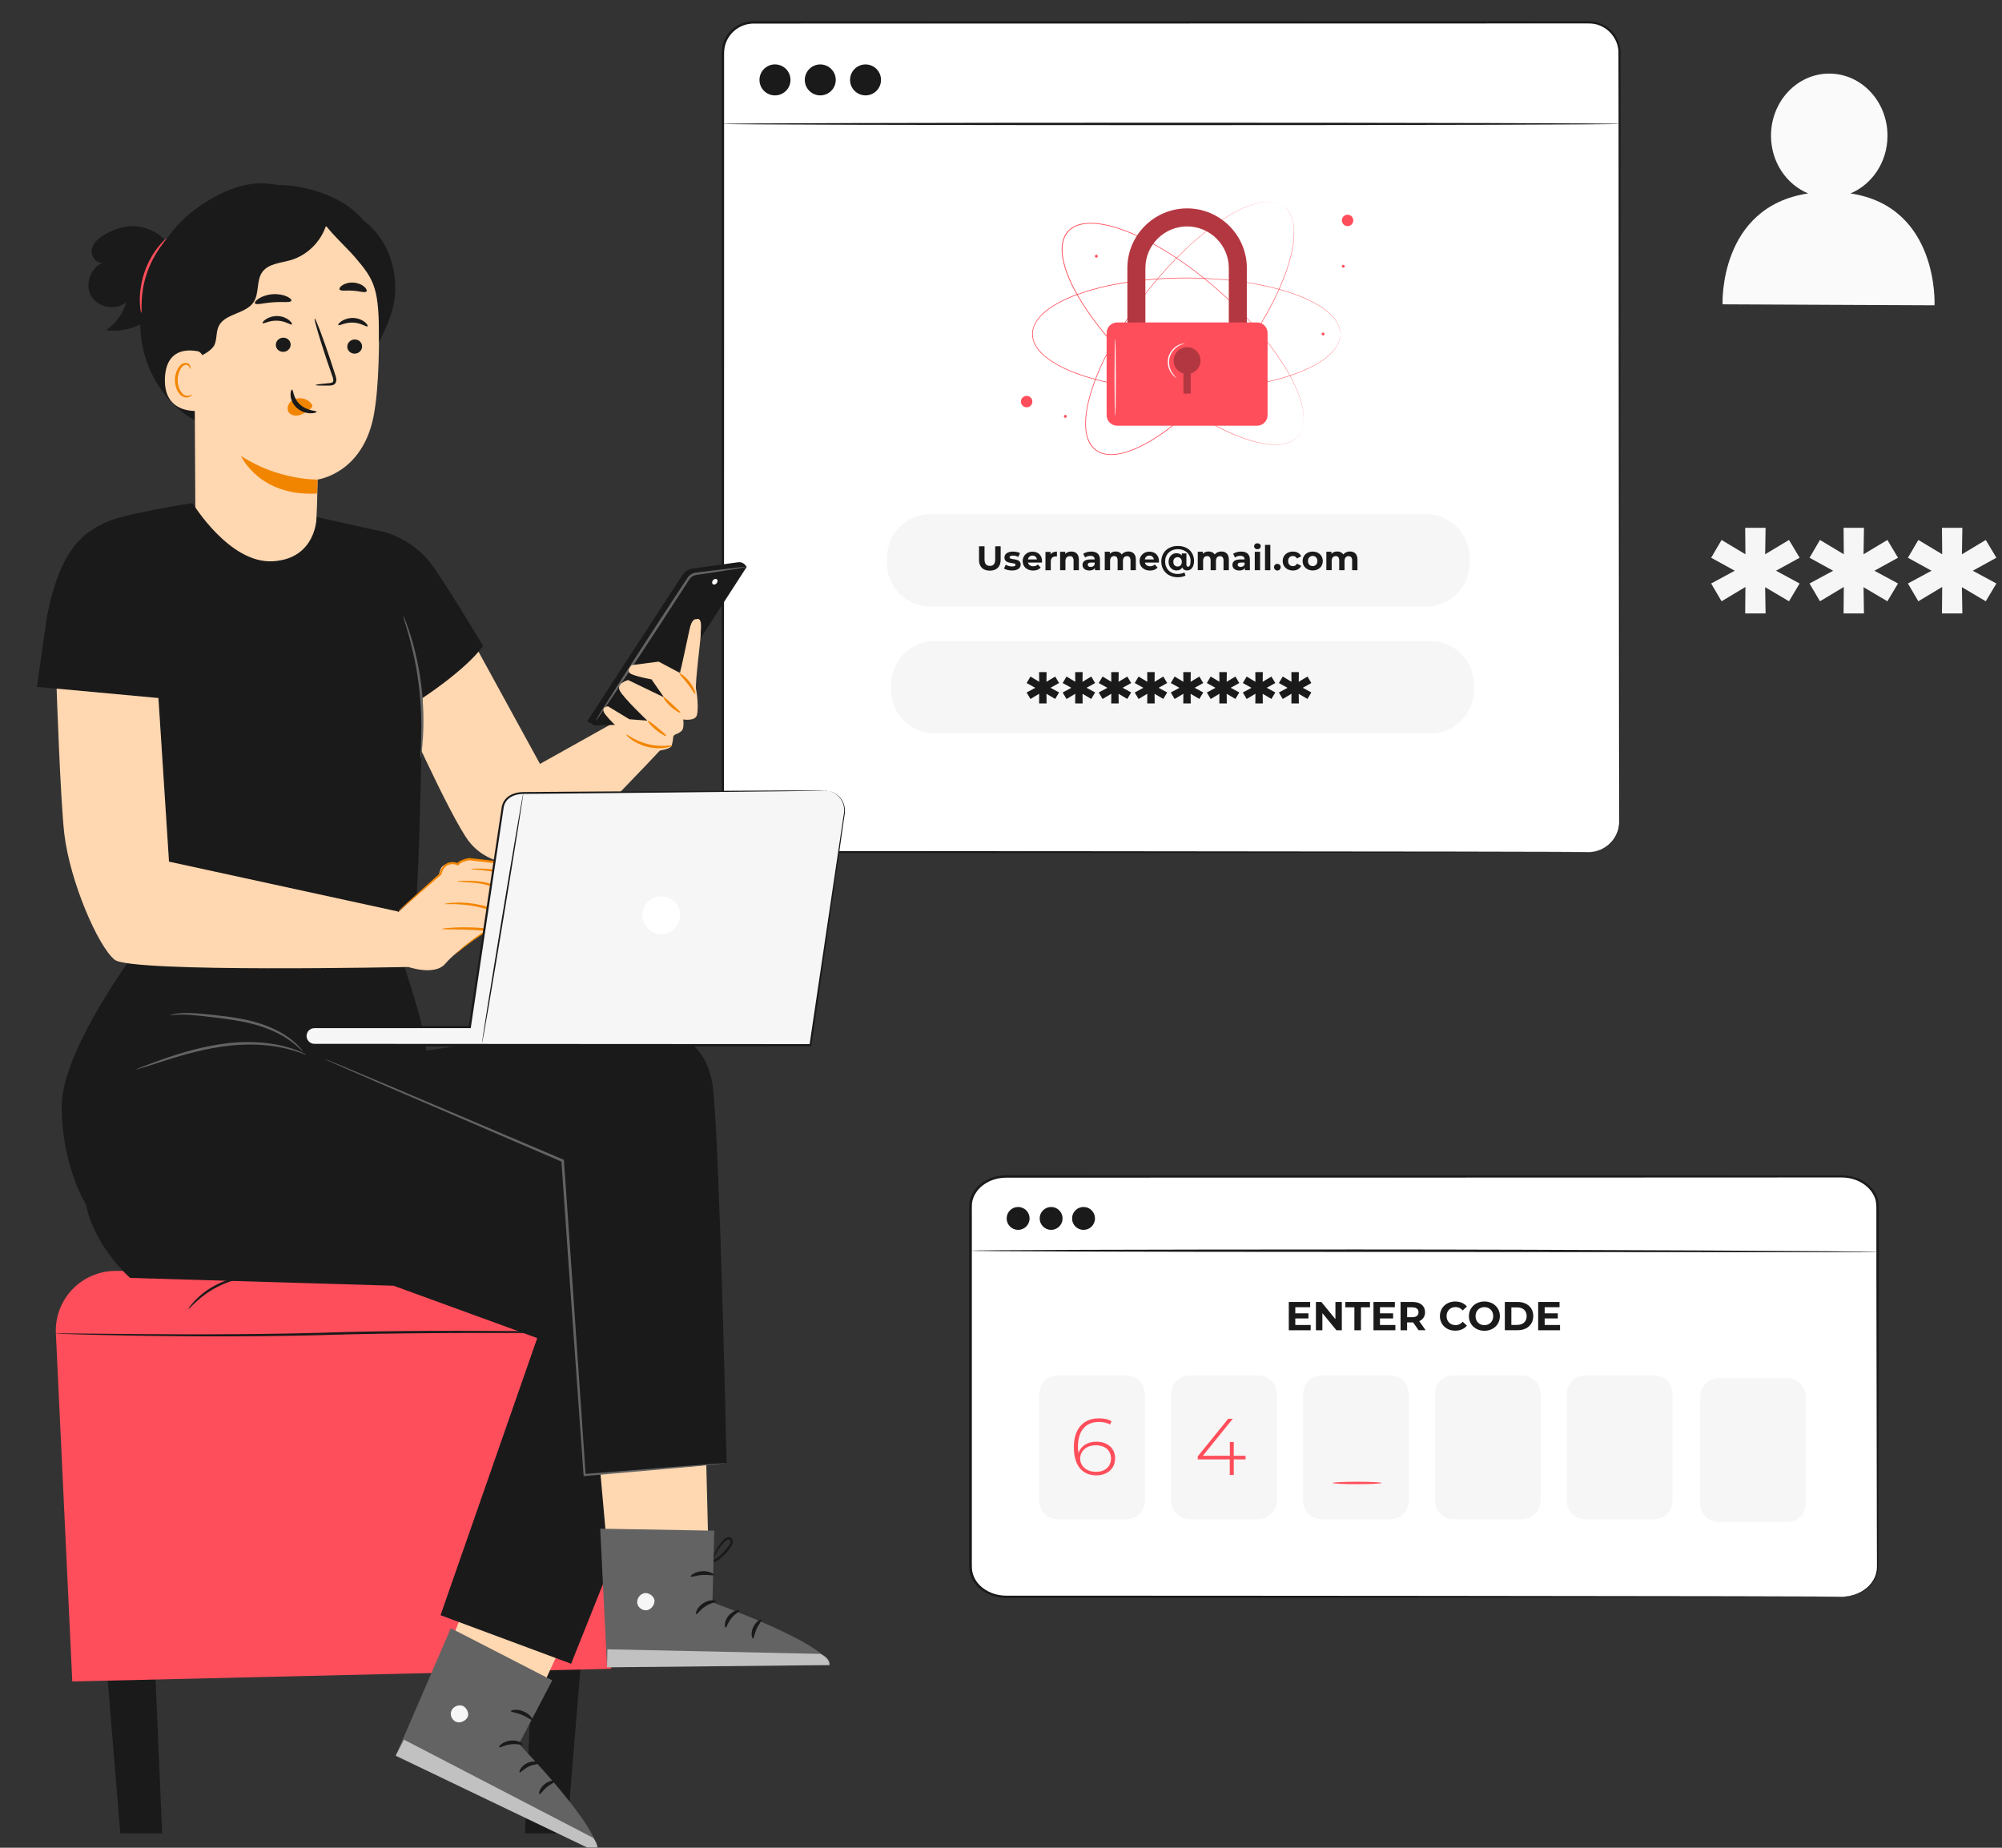 <svg width="260" height="240" viewBox="0 0 260 240" fill="none" xmlns="http://www.w3.org/2000/svg">
<rect x="0" y="0" width="260" height="240" fill="#333333" stroke="none"/>
<g clip-path="url(#clip0_12512_188537)">
<path d="M240.324 25.123C243.124 23.951 245.116 21.061 245.128 17.66C245.146 13.202 241.775 9.577 237.597 9.559C233.419 9.54 230.019 13.136 230 17.593C229.988 21.024 231.992 23.945 234.822 25.123C223.181 26.878 223.709 39.528 223.709 39.528L251.237 39.655C251.237 39.655 251.862 26.866 240.324 25.123Z" fill="#FAFAFA"/>
<path d="M230.65 74.131L233.717 75.789L232.338 78.097L229.241 76.269L229.296 79.675H226.648L226.678 76.238L223.581 78.097L222.227 75.789L225.294 74.131L222.227 72.443L223.581 70.135L226.678 71.993L226.648 68.556H229.296L229.241 71.993L232.338 70.135L233.717 72.443L230.65 74.131Z" fill="#F6F6F6"/>
<path d="M243.427 74.131L246.494 75.789L245.116 78.097L242.018 76.269L242.073 79.675H239.425L239.456 76.238L236.359 78.097L235.004 75.789L238.071 74.131L235.004 72.443L236.359 70.135L239.456 71.993L239.425 68.556H242.073L242.018 71.993L245.116 70.135L246.494 72.443L243.427 74.131Z" fill="#F6F6F6"/>
<path d="M256.204 74.131L259.271 75.789L257.892 78.097L254.795 76.269L254.85 79.675H252.202L252.233 76.238L249.135 78.097L247.781 75.789L250.848 74.131L247.781 72.443L249.135 70.135L252.233 71.993L252.202 68.556H254.85L254.795 71.993L257.892 70.135L259.271 72.443L256.204 74.131Z" fill="#F6F6F6"/>
<path d="M206.341 2.91H97.857C95.657 2.91 93.873 4.694 93.873 6.894V106.7C93.873 108.9 95.657 110.684 97.857 110.684H206.341C208.541 110.684 210.325 108.9 210.325 106.7V6.894C210.325 4.694 208.541 2.91 206.341 2.91Z" fill="white"/>
<path d="M206.341 110.684C206.341 110.684 206.438 110.672 206.626 110.659C206.815 110.647 207.1 110.605 207.458 110.502C207.817 110.392 208.254 110.204 208.697 109.87C209.14 109.536 209.596 109.056 209.906 108.394C210.252 107.738 210.319 106.906 210.288 106.002C210.288 105.097 210.288 104.101 210.282 103.026C210.282 100.876 210.276 98.392 210.27 95.599C210.258 84.419 210.24 68.253 210.221 48.28C210.221 38.29 210.209 27.347 210.203 15.602C210.203 12.669 210.191 9.687 210.185 6.651C210.112 5.181 209.098 3.797 207.689 3.287C206.991 2.995 206.232 3.044 205.448 3.044C204.671 3.044 203.894 3.044 203.11 3.044C196.855 3.044 190.412 3.044 183.811 3.05C157.394 3.05 128.354 3.056 97.875 3.062C96.958 3.062 96.053 3.396 95.361 3.997C94.669 4.592 94.201 5.442 94.079 6.341C94.019 6.784 94.043 7.264 94.037 7.738V9.153C94.037 10.094 94.037 11.041 94.037 11.983C94.037 15.748 94.037 19.489 94.037 23.199C94.037 30.62 94.037 37.938 94.037 45.128C94.037 59.502 94.031 73.373 94.025 86.581C94.025 93.188 94.025 99.625 94.019 105.88C94.019 106.269 94.007 106.67 94.037 107.04C94.079 107.41 94.152 107.787 94.298 108.133C94.578 108.832 95.063 109.433 95.677 109.858C96.29 110.283 97.019 110.52 97.76 110.538C98.525 110.538 99.284 110.538 100.043 110.544C103.079 110.544 106.067 110.544 109 110.544C120.745 110.55 131.688 110.556 141.678 110.562C161.651 110.587 177.817 110.599 188.997 110.611C194.578 110.623 198.914 110.635 201.859 110.641C203.329 110.647 204.446 110.653 205.205 110.659C205.958 110.659 206.347 110.678 206.347 110.678C206.347 110.678 205.958 110.69 205.205 110.696C204.446 110.696 203.329 110.702 201.859 110.714C198.914 110.72 194.578 110.732 188.997 110.744C177.823 110.757 161.657 110.775 141.678 110.793C131.688 110.793 120.745 110.805 109 110.811C106.061 110.811 103.079 110.811 100.043 110.811C99.284 110.811 98.519 110.811 97.754 110.811C96.964 110.793 96.175 110.538 95.519 110.082C94.863 109.627 94.341 108.983 94.043 108.236C93.885 107.866 93.806 107.465 93.764 107.064C93.733 106.657 93.752 106.275 93.746 105.88C93.746 99.625 93.746 93.182 93.739 86.581C93.739 73.373 93.739 59.508 93.727 45.128C93.727 37.938 93.727 30.626 93.727 23.199C93.727 19.489 93.727 15.748 93.727 11.983C93.727 11.041 93.727 10.1 93.727 9.153V7.738C93.727 7.264 93.703 6.797 93.776 6.299C93.909 5.321 94.407 4.398 95.16 3.76C95.907 3.11 96.891 2.746 97.881 2.746C128.36 2.746 157.4 2.752 183.817 2.758C190.418 2.758 196.861 2.758 203.116 2.764H205.454C206.213 2.764 207.045 2.716 207.792 3.032C209.298 3.578 210.385 5.06 210.458 6.633C210.458 9.669 210.458 12.657 210.464 15.596C210.458 27.341 210.452 38.284 210.446 48.274C210.428 68.247 210.41 84.419 210.398 95.593C210.398 98.386 210.385 100.864 210.385 103.02C210.385 104.095 210.385 105.085 210.379 105.996C210.41 106.894 210.331 107.757 209.978 108.419C209.663 109.093 209.195 109.578 208.746 109.906C208.29 110.24 207.847 110.423 207.489 110.526C207.124 110.623 206.839 110.659 206.645 110.665C206.456 110.672 206.359 110.672 206.359 110.672L206.341 110.684Z" fill="#1A1A1A"/>
<path d="M102.66 10.38C102.66 11.492 101.762 12.39 100.644 12.39C99.527 12.39 98.634 11.492 98.634 10.38C98.634 9.269 99.533 8.364 100.644 8.364C101.755 8.364 102.66 9.263 102.66 10.38Z" fill="#1A1A1A"/>
<path d="M106.529 12.389C107.639 12.389 108.539 11.489 108.539 10.379C108.539 9.269 107.639 8.369 106.529 8.369C105.419 8.369 104.519 9.269 104.519 10.379C104.519 11.489 105.419 12.389 106.529 12.389Z" fill="#1A1A1A"/>
<path d="M112.407 12.389C113.517 12.389 114.417 11.489 114.417 10.379C114.417 9.269 113.517 8.369 112.407 8.369C111.297 8.369 110.397 9.269 110.397 10.379C110.397 11.489 111.297 12.389 112.407 12.389Z" fill="#1A1A1A"/>
<path d="M210.325 16.095C210.325 16.18 184.254 16.253 152.105 16.253C119.956 16.253 93.879 16.18 93.879 16.095C93.879 16.01 119.944 15.937 152.105 15.937C184.266 15.937 210.325 16.01 210.325 16.095Z" fill="#1A1A1A"/>
<path d="M168.55 56.691C168.55 56.691 168.599 56.624 168.69 56.503L168.769 56.399C168.793 56.357 168.817 56.314 168.848 56.266C168.902 56.169 168.975 56.053 169.024 55.914C169.054 55.847 169.084 55.774 169.115 55.695L169.188 55.44C169.218 55.349 169.23 55.258 169.248 55.154C169.26 55.051 169.291 54.954 169.291 54.839C169.339 54.401 169.309 53.891 169.224 53.327C169.048 52.197 168.568 50.867 167.839 49.422C167.105 47.97 166.097 46.416 164.858 44.788C163.619 43.161 162.131 41.485 160.412 39.796C158.7 38.114 156.757 36.42 154.583 34.817C153.496 34.015 152.348 33.238 151.133 32.509C149.925 31.774 148.649 31.094 147.301 30.499C145.959 29.916 144.538 29.406 143.038 29.163C142.291 29.048 141.52 28.993 140.767 29.108C140.39 29.169 140.02 29.272 139.668 29.424C139.322 29.594 139.006 29.813 138.745 30.098C138.496 30.39 138.308 30.73 138.18 31.088C138.065 31.452 138.004 31.835 137.986 32.218C137.955 32.983 138.101 33.742 138.301 34.471C138.708 35.928 139.376 37.282 140.111 38.551C140.852 39.821 141.678 41.011 142.54 42.128C143.403 43.246 144.307 44.302 145.224 45.292C147.064 47.272 148.965 49.009 150.836 50.521C152.706 52.033 154.546 53.321 156.301 54.365C158.056 55.41 159.72 56.235 161.244 56.8C162.763 57.365 164.141 57.687 165.283 57.735C165.854 57.76 166.364 57.729 166.789 57.632C166.898 57.614 166.995 57.578 167.092 57.553C167.19 57.529 167.287 57.499 167.366 57.462L167.609 57.365C167.682 57.328 167.754 57.286 167.821 57.25C167.955 57.183 168.058 57.098 168.155 57.031C168.198 56.995 168.246 56.97 168.283 56.94L168.374 56.849C168.483 56.739 168.544 56.691 168.544 56.691C168.544 56.691 168.489 56.746 168.38 56.855L168.289 56.946C168.252 56.976 168.21 57.007 168.161 57.043C168.07 57.11 167.967 57.195 167.833 57.262C167.767 57.298 167.7 57.341 167.621 57.377L167.372 57.48C167.287 57.517 167.196 57.547 167.092 57.572C166.995 57.596 166.892 57.638 166.783 57.65C166.352 57.748 165.842 57.784 165.265 57.76C164.117 57.717 162.732 57.401 161.208 56.837C159.678 56.278 158.014 55.458 156.253 54.414C154.491 53.369 152.651 52.082 150.775 50.569C148.905 49.057 146.998 47.321 145.152 45.341C144.228 44.351 143.324 43.294 142.461 42.171C141.593 41.053 140.767 39.857 140.02 38.588C139.285 37.313 138.611 35.958 138.198 34.483C137.998 33.748 137.852 32.983 137.882 32.205C137.895 31.817 137.961 31.428 138.077 31.052C138.21 30.681 138.399 30.329 138.66 30.031C138.927 29.74 139.255 29.509 139.607 29.339C139.965 29.175 140.348 29.072 140.731 29.011C141.502 28.896 142.279 28.95 143.032 29.066C144.538 29.309 145.965 29.825 147.313 30.408C148.662 31.003 149.943 31.689 151.151 32.424C152.366 33.159 153.514 33.936 154.607 34.738C156.787 36.347 158.73 38.041 160.443 39.73C162.155 41.418 163.643 43.106 164.882 44.734C166.121 46.361 167.129 47.928 167.858 49.385C168.586 50.837 169.066 52.173 169.236 53.308C169.321 53.873 169.345 54.389 169.297 54.827C169.297 54.936 169.267 55.039 169.248 55.142C169.23 55.246 169.218 55.337 169.188 55.428L169.115 55.683C169.084 55.762 169.054 55.835 169.024 55.907C168.969 56.047 168.902 56.163 168.841 56.26C168.811 56.308 168.787 56.357 168.763 56.393L168.684 56.497C168.586 56.618 168.538 56.679 168.538 56.679L168.55 56.691Z" fill="#FF4E5B"/>
<path d="M174.058 43.385C174.058 43.385 174.052 43.306 174.04 43.155L174.028 43.027C174.022 42.978 174.009 42.93 173.997 42.875C173.973 42.766 173.949 42.632 173.894 42.493C173.87 42.42 173.845 42.347 173.815 42.268C173.779 42.195 173.736 42.116 173.7 42.031C173.663 41.946 173.609 41.867 173.554 41.782C173.499 41.697 173.451 41.606 173.378 41.521C173.123 41.163 172.758 40.804 172.321 40.44C171.441 39.711 170.196 39.037 168.684 38.448C167.171 37.853 165.38 37.361 163.376 36.973C161.372 36.584 159.137 36.323 156.738 36.207C154.34 36.092 151.765 36.122 149.075 36.377C147.732 36.505 146.354 36.693 144.963 36.948C143.573 37.209 142.164 37.543 140.767 37.999C139.376 38.46 137.973 39.025 136.698 39.839C136.067 40.252 135.453 40.719 134.967 41.309C134.725 41.606 134.518 41.928 134.36 42.274C134.214 42.626 134.129 43.003 134.123 43.392C134.129 43.774 134.214 44.157 134.36 44.509C134.518 44.861 134.725 45.183 134.967 45.48C135.453 46.07 136.067 46.543 136.698 46.95C137.973 47.77 139.376 48.329 140.767 48.79C142.164 49.246 143.573 49.586 144.963 49.841C146.354 50.102 147.726 50.284 149.075 50.412C151.765 50.667 154.34 50.691 156.744 50.582C159.143 50.466 161.372 50.205 163.382 49.816C165.386 49.428 167.177 48.936 168.69 48.341C170.202 47.752 171.441 47.078 172.327 46.349C172.764 45.985 173.129 45.626 173.384 45.268C173.457 45.183 173.505 45.086 173.56 45.007C173.615 44.922 173.669 44.843 173.706 44.758L173.821 44.521C173.851 44.442 173.876 44.369 173.9 44.296C173.955 44.157 173.979 44.023 174.003 43.914C174.015 43.859 174.028 43.804 174.034 43.762L174.046 43.634C174.058 43.483 174.064 43.404 174.064 43.404C174.064 43.404 174.064 43.483 174.052 43.634V43.762C174.04 43.81 174.028 43.859 174.015 43.92C173.991 44.029 173.973 44.163 173.918 44.302C173.894 44.375 173.87 44.448 173.839 44.527L173.724 44.764C173.688 44.849 173.633 44.934 173.578 45.019C173.524 45.104 173.475 45.201 173.402 45.286C173.147 45.651 172.789 46.015 172.345 46.379C171.465 47.114 170.22 47.794 168.708 48.389C167.196 48.991 165.404 49.489 163.394 49.877C161.384 50.272 159.155 50.533 156.751 50.654C154.346 50.77 151.771 50.746 149.075 50.497C147.726 50.369 146.348 50.187 144.957 49.926C143.567 49.671 142.152 49.331 140.749 48.875C139.352 48.414 137.949 47.849 136.656 47.023C136.018 46.61 135.399 46.136 134.901 45.535C134.652 45.238 134.439 44.904 134.281 44.545C134.135 44.181 134.044 43.792 134.038 43.392C134.044 42.997 134.135 42.602 134.287 42.238C134.445 41.879 134.664 41.545 134.907 41.248C135.405 40.647 136.024 40.173 136.662 39.76C137.949 38.94 139.352 38.369 140.749 37.914C142.152 37.458 143.56 37.118 144.957 36.863C146.348 36.602 147.726 36.42 149.075 36.292C151.771 36.043 154.346 36.013 156.751 36.135C159.155 36.256 161.384 36.523 163.394 36.912C165.404 37.307 167.196 37.804 168.708 38.4C170.22 38.995 171.465 39.675 172.345 40.41C172.789 40.774 173.147 41.139 173.402 41.503C173.475 41.588 173.524 41.685 173.578 41.77C173.633 41.855 173.688 41.94 173.724 42.025L173.839 42.262C173.87 42.341 173.894 42.42 173.918 42.487C173.973 42.626 173.997 42.76 174.015 42.869C174.028 42.924 174.04 42.978 174.046 43.027V43.155C174.064 43.306 174.064 43.385 174.064 43.385H174.058Z" fill="#FF4E5B"/>
<path d="M166.758 26.819C166.758 26.819 166.691 26.776 166.564 26.691L166.455 26.618C166.412 26.594 166.364 26.576 166.315 26.551C166.212 26.503 166.096 26.442 165.951 26.399C165.878 26.375 165.805 26.351 165.726 26.327L165.465 26.272C165.374 26.248 165.277 26.242 165.179 26.235C165.076 26.229 164.973 26.211 164.864 26.211C164.426 26.193 163.916 26.26 163.364 26.381C162.246 26.63 160.953 27.201 159.562 28.033C158.165 28.865 156.684 29.976 155.147 31.325C153.611 32.673 152.038 34.276 150.477 36.098C148.916 37.926 147.362 39.978 145.91 42.262C145.188 43.403 144.489 44.6 143.846 45.863C143.196 47.12 142.607 48.438 142.109 49.822C141.617 51.207 141.21 52.658 141.07 54.164C141.01 54.917 141.004 55.688 141.174 56.435C141.259 56.806 141.386 57.17 141.568 57.51C141.757 57.844 142.006 58.142 142.303 58.385C142.613 58.616 142.965 58.779 143.33 58.883C143.7 58.974 144.083 59.01 144.465 58.998C145.23 58.974 145.977 58.779 146.688 58.531C148.115 58.02 149.421 57.261 150.635 56.441C151.85 55.616 152.979 54.711 154.036 53.77C155.092 52.828 156.082 51.857 157.005 50.873C158.852 48.899 160.455 46.883 161.833 44.915C163.212 42.948 164.372 41.023 165.295 39.201C166.218 37.379 166.922 35.66 167.384 34.106C167.839 32.551 168.07 31.154 168.04 30.013C168.021 29.442 167.961 28.938 167.833 28.513C167.809 28.404 167.766 28.306 167.736 28.215C167.706 28.118 167.669 28.027 167.627 27.948C167.584 27.863 167.548 27.784 167.511 27.711C167.469 27.638 167.426 27.572 167.384 27.511C167.311 27.377 167.22 27.28 167.147 27.195C167.111 27.152 167.08 27.11 167.044 27.074L166.947 26.988C166.831 26.885 166.777 26.831 166.777 26.831C166.777 26.831 166.837 26.879 166.953 26.983L167.05 27.067C167.086 27.104 167.117 27.14 167.153 27.183C167.226 27.268 167.317 27.365 167.396 27.499C167.438 27.559 167.481 27.626 167.523 27.699C167.56 27.772 167.602 27.857 167.639 27.936C167.681 28.015 167.718 28.112 167.748 28.203C167.779 28.3 167.827 28.397 167.851 28.507C167.979 28.932 168.046 29.436 168.07 30.013C168.113 31.16 167.888 32.563 167.432 34.124C166.977 35.685 166.272 37.409 165.355 39.237C164.432 41.065 163.279 42.99 161.9 44.964C160.522 46.938 158.918 48.96 157.072 50.934C156.149 51.923 155.159 52.895 154.097 53.836C153.04 54.778 151.904 55.688 150.69 56.514C149.469 57.34 148.163 58.099 146.724 58.616C146.008 58.865 145.248 59.065 144.471 59.089C144.083 59.101 143.688 59.065 143.305 58.974C142.929 58.871 142.564 58.701 142.242 58.464C141.933 58.215 141.678 57.905 141.483 57.565C141.295 57.219 141.168 56.848 141.083 56.466C140.913 55.707 140.919 54.923 140.979 54.17C141.119 52.646 141.532 51.195 142.024 49.804C142.522 48.419 143.117 47.096 143.767 45.838C144.417 44.575 145.115 43.379 145.838 42.237C147.289 39.954 148.85 37.901 150.416 36.073C151.983 34.245 153.562 32.648 155.105 31.3C156.647 29.952 158.135 28.841 159.538 28.015C160.934 27.183 162.234 26.618 163.358 26.369C163.916 26.248 164.426 26.181 164.87 26.205C164.979 26.205 165.088 26.223 165.185 26.229C165.289 26.235 165.386 26.248 165.477 26.272C165.568 26.29 165.653 26.308 165.738 26.327C165.817 26.351 165.896 26.381 165.963 26.399C166.109 26.442 166.224 26.503 166.327 26.557C166.376 26.582 166.424 26.606 166.467 26.63L166.576 26.703C166.704 26.788 166.77 26.837 166.77 26.837L166.758 26.819Z" fill="#FF4E5B"/>
<path d="M133.856 51.638C134.148 51.929 134.148 52.397 133.856 52.688C133.565 52.98 133.097 52.98 132.806 52.688C132.514 52.397 132.514 51.929 132.806 51.638C133.097 51.346 133.565 51.346 133.856 51.638Z" fill="#FF4E5B"/>
<path d="M175.752 28.628C175.752 29.041 175.418 29.369 175.011 29.369C174.605 29.369 174.271 29.035 174.271 28.628C174.271 28.221 174.605 27.887 175.011 27.887C175.418 27.887 175.752 28.221 175.752 28.628Z" fill="#FF4E5B"/>
<path d="M138.544 54.079C138.544 54.183 138.459 54.268 138.356 54.268C138.253 54.268 138.168 54.183 138.168 54.079C138.168 53.976 138.253 53.891 138.356 53.891C138.459 53.891 138.544 53.976 138.544 54.079Z" fill="#FF4E5B"/>
<path d="M142.571 33.274C142.571 33.377 142.486 33.462 142.382 33.462C142.279 33.462 142.194 33.377 142.194 33.274C142.194 33.171 142.279 33.086 142.382 33.086C142.486 33.086 142.571 33.171 142.571 33.274Z" fill="#FF4E5B"/>
<path d="M172.018 43.386C172.018 43.489 171.933 43.574 171.829 43.574C171.726 43.574 171.641 43.489 171.641 43.386C171.641 43.282 171.726 43.197 171.829 43.197C171.933 43.197 172.018 43.282 172.018 43.386Z" fill="#FF4E5B"/>
<path d="M174.641 34.585C174.641 34.688 174.556 34.773 174.453 34.773C174.349 34.773 174.264 34.688 174.264 34.585C174.264 34.481 174.349 34.397 174.453 34.397C174.556 34.397 174.641 34.481 174.641 34.585Z" fill="#FF4E5B"/>
<path d="M161.924 47.532H159.592V34.828C159.592 31.84 157.157 29.405 154.169 29.405C151.182 29.405 148.746 31.84 148.746 34.828V47.532H146.415V34.828C146.415 30.553 149.894 27.073 154.169 27.073C158.445 27.073 161.924 30.553 161.924 34.828V47.532Z" fill="#FF4E5B"/>
<g opacity="0.3">
<path d="M161.924 47.532H159.592V34.828C159.592 31.84 157.157 29.405 154.169 29.405C151.182 29.405 148.746 31.84 148.746 34.828V47.532H146.415V34.828C146.415 30.552 149.894 27.073 154.169 27.073C158.445 27.073 161.924 30.552 161.924 34.828V47.532Z" fill="black"/>
</g>
<path d="M163.254 41.884H145.085C144.33 41.884 143.718 42.496 143.718 43.251V53.927C143.718 54.681 144.33 55.293 145.085 55.293H163.254C164.009 55.293 164.621 54.681 164.621 53.927V43.251C164.621 42.496 164.009 41.884 163.254 41.884Z" fill="#FF4E5B"/>
<g opacity="0.3">
<path d="M155.919 46.84C155.919 45.874 155.135 45.091 154.17 45.091C153.204 45.091 152.421 45.874 152.421 46.84C152.421 47.635 152.961 48.303 153.69 48.51V51.121H154.643V48.51C155.372 48.303 155.912 47.635 155.912 46.84H155.919Z" fill="black"/>
</g>
<path d="M144.83 54.024C144.781 54.024 144.745 51.79 144.745 49.033C144.745 46.276 144.781 44.035 144.83 44.035C144.878 44.035 144.915 46.27 144.915 49.033C144.915 51.796 144.878 54.024 144.83 54.024Z" fill="#FAFAFA"/>
<path d="M152.803 49.081C152.803 49.081 152.724 49.057 152.597 48.966C152.475 48.875 152.311 48.729 152.147 48.504C151.819 48.079 151.522 47.302 151.716 46.464C151.916 45.626 152.536 45.067 153.016 44.83C153.259 44.709 153.471 44.648 153.623 44.624C153.775 44.599 153.86 44.599 153.86 44.611C153.866 44.642 153.526 44.678 153.076 44.939C152.633 45.188 152.074 45.729 151.886 46.506C151.704 47.277 151.965 48.012 152.25 48.437C152.536 48.875 152.827 49.057 152.803 49.081Z" fill="#FAFAFA"/>
<path d="M185.202 66.784H120.848C117.722 66.784 115.188 69.318 115.188 72.444V73.136C115.188 76.262 117.722 78.796 120.848 78.796H185.202C188.327 78.796 190.861 76.262 190.861 73.136V72.444C190.861 69.318 188.327 66.784 185.202 66.784Z" fill="#F6F6F6"/>
<path d="M185.754 83.26H121.401C118.275 83.26 115.741 85.794 115.741 88.92V89.612C115.741 92.738 118.275 95.272 121.401 95.272H185.754C188.88 95.272 191.414 92.738 191.414 89.612V88.92C191.414 85.794 188.88 83.26 185.754 83.26Z" fill="#F6F6F6"/>
<path d="M127.146 72.699V70.956H127.862V72.669C127.862 73.258 128.117 73.501 128.555 73.501C128.992 73.501 129.247 73.258 129.247 72.669V70.956H129.957V72.699C129.957 73.616 129.435 74.12 128.549 74.12C127.662 74.12 127.14 73.616 127.14 72.699H127.146Z" fill="#1A1A1A"/>
<path d="M130.389 73.847L130.619 73.349C130.832 73.488 131.154 73.579 131.451 73.579C131.773 73.579 131.889 73.494 131.889 73.361C131.889 72.972 130.449 73.367 130.449 72.413C130.449 71.958 130.856 71.642 131.555 71.642C131.883 71.642 132.247 71.715 132.472 71.849L132.241 72.341C132.004 72.207 131.767 72.164 131.555 72.164C131.245 72.164 131.111 72.261 131.111 72.389C131.111 72.796 132.557 72.401 132.557 73.343C132.557 73.786 132.144 74.102 131.427 74.102C131.02 74.102 130.613 73.992 130.395 73.847H130.389Z" fill="#1A1A1A"/>
<path d="M135.308 73.069H133.504C133.571 73.367 133.826 73.549 134.184 73.549C134.439 73.549 134.621 73.476 134.785 73.318L135.156 73.719C134.931 73.974 134.603 74.108 134.172 74.108C133.346 74.108 132.812 73.585 132.812 72.881C132.812 72.177 133.358 71.654 134.087 71.654C134.816 71.654 135.332 72.122 135.332 72.893C135.332 72.948 135.326 73.021 135.32 73.081L135.308 73.069ZM133.492 72.662H134.67C134.621 72.359 134.397 72.164 134.087 72.164C133.777 72.164 133.547 72.353 133.498 72.662H133.492Z" fill="#1A1A1A"/>
<path d="M137.263 71.642V72.28C137.202 72.28 137.16 72.274 137.105 72.274C136.723 72.274 136.467 72.48 136.467 72.942V74.071H135.775V71.685H136.437V72C136.607 71.77 136.893 71.648 137.257 71.648L137.263 71.642Z" fill="#1A1A1A"/>
<path d="M140.117 72.699V74.065H139.425V72.802C139.425 72.413 139.249 72.237 138.939 72.237C138.605 72.237 138.368 72.444 138.368 72.881V74.059H137.676V71.673H138.338V71.952C138.526 71.746 138.806 71.636 139.127 71.636C139.692 71.636 140.117 71.964 140.117 72.693V72.699Z" fill="#1A1A1A"/>
<path d="M142.856 72.705V74.065H142.206V73.768C142.079 73.986 141.83 74.102 141.477 74.102C140.919 74.102 140.585 73.792 140.585 73.379C140.585 72.966 140.882 72.662 141.611 72.662H142.164C142.164 72.365 141.988 72.195 141.611 72.195C141.356 72.195 141.095 72.28 140.925 72.419L140.676 71.934C140.937 71.745 141.326 71.642 141.708 71.642C142.437 71.642 142.856 71.982 142.856 72.705ZM142.164 73.312V73.069H141.69C141.368 73.069 141.265 73.191 141.265 73.349C141.265 73.525 141.411 73.64 141.654 73.64C141.884 73.64 142.085 73.531 142.164 73.318V73.312Z" fill="#1A1A1A"/>
<path d="M147.514 72.699V74.065H146.821V72.802C146.821 72.413 146.645 72.237 146.366 72.237C146.056 72.237 145.838 72.438 145.838 72.863V74.059H145.145V72.796C145.145 72.407 144.981 72.231 144.69 72.231C144.386 72.231 144.168 72.431 144.168 72.857V74.053H143.475V71.666H144.137V71.94C144.313 71.733 144.581 71.63 144.89 71.63C145.224 71.63 145.51 71.757 145.674 72.019C145.862 71.776 146.178 71.63 146.536 71.63C147.107 71.63 147.514 71.958 147.514 72.687V72.699Z" fill="#1A1A1A"/>
<path d="M150.49 73.069H148.686C148.753 73.367 149.008 73.549 149.366 73.549C149.621 73.549 149.803 73.476 149.967 73.318L150.338 73.719C150.113 73.974 149.785 74.108 149.354 74.108C148.528 74.108 147.994 73.585 147.994 72.881C147.994 72.177 148.54 71.654 149.269 71.654C149.998 71.654 150.514 72.122 150.514 72.893C150.514 72.948 150.508 73.021 150.502 73.081L150.49 73.069ZM148.674 72.662H149.852C149.803 72.359 149.579 72.164 149.269 72.164C148.959 72.164 148.728 72.353 148.68 72.662H148.674Z" fill="#1A1A1A"/>
<path d="M155.068 72.85C155.068 73.646 154.704 74.095 154.157 74.095C153.854 74.095 153.641 73.962 153.55 73.707C153.392 73.956 153.143 74.095 152.791 74.095C152.22 74.095 151.765 73.64 151.765 72.972C151.765 72.304 152.214 71.854 152.791 71.854C153.083 71.854 153.313 71.958 153.477 72.146V71.885H154.078V73.324C154.078 73.537 154.17 73.609 154.291 73.609C154.497 73.609 154.619 73.373 154.619 72.856C154.619 71.958 153.951 71.332 152.967 71.332C151.983 71.332 151.315 72.006 151.315 72.935C151.315 73.864 151.965 74.551 152.949 74.551C153.228 74.551 153.544 74.49 153.823 74.356L153.963 74.763C153.69 74.903 153.295 74.976 152.949 74.976C151.668 74.976 150.817 74.107 150.817 72.935C150.817 71.763 151.674 70.913 152.967 70.913C154.261 70.913 155.068 71.733 155.068 72.85ZM153.483 72.972C153.483 72.583 153.246 72.371 152.931 72.371C152.615 72.371 152.378 72.595 152.378 72.972C152.378 73.348 152.603 73.585 152.931 73.585C153.259 73.585 153.483 73.36 153.483 72.972Z" fill="#1A1A1A"/>
<path d="M159.593 72.699V74.065H158.9V72.802C158.9 72.413 158.724 72.237 158.445 72.237C158.135 72.237 157.917 72.438 157.917 72.863V74.059H157.224V72.796C157.224 72.407 157.06 72.231 156.769 72.231C156.465 72.231 156.247 72.431 156.247 72.857V74.053H155.554V71.666H156.216V71.94C156.392 71.733 156.659 71.63 156.969 71.63C157.303 71.63 157.589 71.757 157.753 72.019C157.941 71.776 158.257 71.63 158.615 71.63C159.186 71.63 159.593 71.958 159.593 72.687V72.699Z" fill="#1A1A1A"/>
<path d="M162.325 72.705V74.065H161.675V73.768C161.548 73.986 161.299 74.102 160.947 74.102C160.388 74.102 160.054 73.792 160.054 73.379C160.054 72.966 160.352 72.662 161.08 72.662H161.633C161.633 72.365 161.457 72.195 161.08 72.195C160.825 72.195 160.564 72.28 160.394 72.419L160.145 71.934C160.406 71.745 160.795 71.642 161.177 71.642C161.906 71.642 162.325 71.982 162.325 72.705ZM161.633 73.312V73.069H161.159C160.837 73.069 160.734 73.191 160.734 73.349C160.734 73.525 160.88 73.64 161.123 73.64C161.354 73.64 161.554 73.531 161.633 73.318V73.312Z" fill="#1A1A1A"/>
<path d="M162.872 70.956C162.872 70.737 163.048 70.567 163.303 70.567C163.558 70.567 163.734 70.725 163.734 70.938C163.734 71.169 163.558 71.339 163.303 71.339C163.048 71.339 162.872 71.169 162.872 70.95V70.956ZM162.957 71.673H163.649V74.059H162.957V71.673Z" fill="#1A1A1A"/>
<path d="M164.287 70.773H164.979V74.065H164.287V70.773Z" fill="#1A1A1A"/>
<path d="M165.459 73.664C165.459 73.409 165.647 73.239 165.89 73.239C166.133 73.239 166.321 73.409 166.321 73.664C166.321 73.919 166.133 74.102 165.89 74.102C165.647 74.102 165.459 73.919 165.459 73.664Z" fill="#1A1A1A"/>
<path d="M166.582 72.869C166.582 72.152 167.135 71.642 167.912 71.642C168.416 71.642 168.811 71.861 168.981 72.249L168.447 72.541C168.319 72.316 168.125 72.213 167.912 72.213C167.56 72.213 167.287 72.456 167.287 72.875C167.287 73.294 167.56 73.537 167.912 73.537C168.131 73.537 168.319 73.44 168.447 73.209L168.981 73.5C168.805 73.883 168.41 74.102 167.912 74.102C167.135 74.102 166.582 73.591 166.582 72.875V72.869Z" fill="#1A1A1A"/>
<path d="M169.169 72.869C169.169 72.152 169.722 71.642 170.481 71.642C171.24 71.642 171.793 72.152 171.793 72.869C171.793 73.585 171.24 74.096 170.481 74.096C169.722 74.096 169.169 73.585 169.169 72.869ZM171.088 72.869C171.088 72.456 170.827 72.207 170.481 72.207C170.135 72.207 169.868 72.456 169.868 72.869C169.868 73.282 170.135 73.531 170.481 73.531C170.827 73.531 171.088 73.282 171.088 72.869Z" fill="#1A1A1A"/>
<path d="M176.293 72.699V74.065H175.601V72.802C175.601 72.413 175.424 72.237 175.145 72.237C174.835 72.237 174.617 72.438 174.617 72.863V74.059H173.924V72.796C173.924 72.407 173.76 72.231 173.469 72.231C173.165 72.231 172.947 72.431 172.947 72.857V74.053H172.254V71.666H172.916V71.94C173.092 71.733 173.36 71.63 173.669 71.63C174.003 71.63 174.289 71.757 174.453 72.019C174.641 71.776 174.957 71.63 175.315 71.63C175.886 71.63 176.293 71.958 176.293 72.687V72.699Z" fill="#1A1A1A"/>
<path d="M136.419 89.332L137.542 89.939L137.038 90.784L135.903 90.116L135.921 91.367H134.949L134.961 90.109L133.826 90.79L133.328 89.946L134.451 89.338L133.328 88.719L133.826 87.875L134.961 88.555L134.949 87.298H135.921L135.903 88.555L137.038 87.875L137.542 88.719L136.419 89.338V89.332Z" fill="#1A1A1A"/>
<path d="M141.101 89.332L142.225 89.939L141.72 90.784L140.585 90.116L140.603 91.367H139.631L139.644 90.109L138.508 90.79L138.01 89.946L139.133 89.338L138.01 88.719L138.508 87.875L139.644 88.555L139.631 87.298H140.603L140.585 88.555L141.72 87.875L142.225 88.719L141.101 89.338V89.332Z" fill="#1A1A1A"/>
<path d="M145.783 89.332L146.907 89.939L146.403 90.784L145.267 90.116L145.285 91.367H144.314L144.326 90.109L143.19 90.79L142.692 89.946L143.816 89.338L142.692 88.719L143.19 87.875L144.326 88.555L144.314 87.298H145.285L145.267 88.555L146.403 87.875L146.907 88.719L145.783 89.338V89.332Z" fill="#1A1A1A"/>
<path d="M150.459 89.332L151.583 89.939L151.079 90.784L149.943 90.116L149.961 91.367H148.99L149.002 90.109L147.866 90.79L147.368 89.946L148.492 89.338L147.368 88.719L147.866 87.875L149.002 88.555L148.99 87.298H149.961L149.943 88.555L151.079 87.875L151.583 88.719L150.459 89.338V89.332Z" fill="#1A1A1A"/>
<path d="M155.142 89.332L156.265 89.939L155.761 90.784L154.625 90.116L154.644 91.367H153.672L153.684 90.109L152.549 90.79L152.051 89.946L153.174 89.338L152.051 88.719L152.549 87.875L153.684 88.555L153.672 87.298H154.644L154.625 88.555L155.761 87.875L156.265 88.719L155.142 89.338V89.332Z" fill="#1A1A1A"/>
<path d="M159.824 89.332L160.947 89.939L160.443 90.784L159.308 90.116L159.326 91.367H158.354L158.366 90.109L157.231 90.79L156.733 89.946L157.856 89.338L156.733 88.719L157.231 87.875L158.366 88.555L158.354 87.298H159.326L159.308 88.555L160.443 87.875L160.947 88.719L159.824 89.338V89.332Z" fill="#1A1A1A"/>
<path d="M164.5 89.332L165.623 89.939L165.119 90.784L163.984 90.116L164.002 91.367H163.03L163.042 90.109L161.907 90.79L161.409 89.946L162.532 89.338L161.409 88.719L161.907 87.875L163.042 88.555L163.03 87.298H164.002L163.984 88.555L165.119 87.875L165.623 88.719L164.5 89.338V89.332Z" fill="#1A1A1A"/>
<path d="M169.182 89.332L170.305 89.939L169.801 90.784L168.666 90.116L168.684 91.367H167.712L167.724 90.109L166.589 90.79L166.091 89.946L167.214 89.338L166.091 88.719L166.589 87.875L167.724 88.555L167.712 87.298H168.684L168.666 88.555L169.801 87.875L170.305 88.719L169.182 89.338V89.332Z" fill="#1A1A1A"/>
<path d="M239.172 152.811H130.657C128.091 152.811 126.011 154.546 126.011 156.685V203.531C126.011 205.671 128.091 207.405 130.657 207.405H239.172C241.738 207.405 243.818 205.671 243.818 203.531V156.685C243.818 154.546 241.738 152.811 239.172 152.811Z" fill="white"/>
<path d="M239.172 207.406C239.172 207.406 239.485 207.406 240.09 207.314C240.672 207.205 241.575 206.956 242.427 206.252C242.842 205.899 243.228 205.438 243.476 204.867C243.614 204.582 243.68 204.266 243.738 203.938C243.767 203.61 243.76 203.258 243.76 202.893C243.76 201.436 243.752 199.754 243.745 197.865C243.731 190.292 243.709 179.349 243.687 165.825C243.687 164.137 243.687 162.4 243.687 160.633C243.687 159.746 243.687 158.854 243.687 157.949C243.658 157.044 243.803 156.115 243.359 155.289C242.959 154.463 242.187 153.752 241.204 153.34C240.716 153.133 240.184 153.006 239.631 152.957C239.092 152.921 238.502 152.945 237.927 152.939C235.626 152.939 233.281 152.939 230.9 152.939C221.361 152.939 211.173 152.951 200.447 152.951C179.002 152.951 155.423 152.957 130.672 152.963C129.929 152.963 129.194 153.121 128.539 153.412C127.898 153.716 127.33 154.135 126.929 154.657C126.536 155.174 126.274 155.769 126.23 156.382C126.194 156.995 126.223 157.651 126.216 158.283C126.216 160.833 126.216 163.366 126.216 165.88C126.216 170.908 126.216 175.857 126.216 180.728C126.216 185.592 126.216 190.377 126.216 195.06C126.216 197.398 126.216 199.717 126.216 202.007C126.216 202.578 126.201 203.161 126.223 203.713C126.252 204.26 126.434 204.8 126.733 205.28C127.344 206.246 128.48 206.95 129.747 207.175C130.374 207.296 131.036 207.248 131.706 207.26C132.369 207.26 133.039 207.26 133.701 207.26C135.027 207.26 136.337 207.26 137.648 207.26C140.262 207.26 142.84 207.26 145.382 207.26C150.464 207.26 155.394 207.26 160.164 207.266C169.703 207.272 178.587 207.278 186.699 207.284C202.916 207.302 216.038 207.32 225.118 207.333C229.647 207.345 233.172 207.357 235.56 207.363C236.747 207.369 237.658 207.375 238.276 207.381C238.888 207.381 239.201 207.399 239.201 207.399C239.201 207.399 238.888 207.412 238.276 207.418C237.658 207.418 236.747 207.424 235.56 207.436C233.165 207.442 229.647 207.454 225.118 207.466C216.038 207.478 202.916 207.497 186.699 207.515C178.587 207.515 169.703 207.527 160.164 207.533C155.394 207.533 150.464 207.533 145.382 207.539C142.84 207.539 140.262 207.539 137.648 207.539C136.345 207.539 135.027 207.539 133.701 207.539C133.039 207.539 132.376 207.539 131.706 207.539C131.051 207.527 130.366 207.582 129.675 207.454C128.313 207.217 127.089 206.452 126.427 205.414C126.099 204.897 125.903 204.314 125.873 203.725C125.852 203.142 125.873 202.584 125.859 202.007C125.859 199.717 125.859 197.398 125.859 195.06C125.859 190.377 125.859 185.598 125.859 180.728C125.859 175.863 125.859 170.908 125.859 165.88C125.859 163.366 125.859 160.833 125.859 158.283C125.866 157.639 125.837 157.02 125.881 156.358C125.932 155.69 126.216 155.046 126.645 154.487C127.075 153.923 127.694 153.467 128.393 153.139C129.099 152.823 129.9 152.653 130.709 152.653C155.46 152.653 179.038 152.659 200.484 152.665C211.21 152.665 221.397 152.678 230.936 152.678C233.317 152.678 235.662 152.678 237.963 152.678C238.546 152.684 239.099 152.659 239.696 152.696C240.279 152.744 240.854 152.884 241.371 153.109C242.413 153.546 243.235 154.305 243.658 155.186C243.876 155.629 243.985 156.097 244 156.57C244 157.026 244 157.481 244 157.937C244 158.841 244 159.734 244 160.621C244 162.388 244 164.125 244 165.813C243.978 179.337 243.956 190.28 243.942 197.853C243.942 199.742 243.927 201.424 243.927 202.881C243.927 203.246 243.927 203.598 243.898 203.938C243.84 204.272 243.767 204.594 243.621 204.885C243.359 205.468 242.966 205.936 242.536 206.288C241.663 206.993 240.745 207.242 240.155 207.339C239.849 207.381 239.624 207.399 239.463 207.399C239.31 207.399 239.23 207.399 239.23 207.399L239.172 207.406Z" fill="#1A1A1A"/>
<path d="M170.218 172.105V172.785H167.376V169.111H170.151V169.791H168.22V170.587H169.927V171.248H168.22V172.099H170.218V172.105Z" fill="#1A1A1A"/>
<path d="M174.263 169.111V172.785H173.564L171.736 170.556V172.785H170.898V169.111H171.603L173.431 171.34V169.111H174.269H174.263Z" fill="#1A1A1A"/>
<path d="M175.89 169.803H174.718V169.111H177.918V169.803H176.746V172.785H175.896V169.803H175.89Z" fill="#1A1A1A"/>
<path d="M181.216 172.105V172.785H178.374V169.111H181.149V169.791H179.218V170.587H180.924V171.248H179.218V172.099H181.216V172.105Z" fill="#1A1A1A"/>
<path d="M184.234 172.785L183.523 171.765H182.74V172.785H181.89V169.111H183.481C184.459 169.111 185.072 169.621 185.072 170.441C185.072 170.993 184.793 171.394 184.319 171.601L185.145 172.779H184.234V172.785ZM183.438 169.803H182.746V171.084H183.438C183.961 171.084 184.222 170.842 184.222 170.447C184.222 170.052 183.961 169.809 183.438 169.809V169.803Z" fill="#1A1A1A"/>
<path d="M187.003 170.951C187.003 169.845 187.853 169.05 188.995 169.05C189.627 169.05 190.161 169.281 190.507 169.7L189.961 170.204C189.712 169.918 189.402 169.772 189.038 169.772C188.351 169.772 187.866 170.252 187.866 170.945C187.866 171.637 188.351 172.117 189.038 172.117C189.402 172.117 189.712 171.971 189.961 171.679L190.507 172.183C190.161 172.608 189.633 172.839 188.989 172.839C187.853 172.839 187.003 172.05 187.003 170.938V170.951Z" fill="#1A1A1A"/>
<path d="M190.768 170.951C190.768 169.857 191.618 169.05 192.778 169.05C193.938 169.05 194.788 169.851 194.788 170.951C194.788 172.05 193.932 172.851 192.778 172.851C191.624 172.851 190.768 172.044 190.768 170.951ZM193.926 170.951C193.926 170.252 193.434 169.779 192.778 169.779C192.122 169.779 191.63 170.258 191.63 170.951C191.63 171.643 192.122 172.123 192.778 172.123C193.434 172.123 193.926 171.643 193.926 170.951Z" fill="#1A1A1A"/>
<path d="M195.432 169.11H197.102C198.305 169.11 199.124 169.833 199.124 170.944C199.124 172.056 198.298 172.778 197.102 172.778H195.432V169.104V169.11ZM197.06 172.086C197.788 172.086 198.268 171.649 198.268 170.95C198.268 170.252 197.788 169.815 197.06 169.815H196.282V172.092H197.06V172.086Z" fill="#1A1A1A"/>
<path d="M202.604 172.105V172.785H199.762V169.111H202.537V169.791H200.606V170.587H202.313V171.248H200.606V172.099H202.604V172.105Z" fill="#1A1A1A"/>
<path d="M146.287 178.645H137.366C136.041 178.645 134.968 179.719 134.968 181.044V194.932C134.968 196.257 136.041 197.331 137.366 197.331H146.287C147.612 197.331 148.686 196.257 148.686 194.932V181.044C148.686 179.719 147.612 178.645 146.287 178.645Z" fill="#F6F6F6"/>
<path d="M163.418 178.645H154.497C153.173 178.645 152.099 179.719 152.099 181.044V194.932C152.099 196.257 153.173 197.331 154.497 197.331H163.418C164.743 197.331 165.817 196.257 165.817 194.932V181.044C165.817 179.719 164.743 178.645 163.418 178.645Z" fill="#F6F6F6"/>
<path d="M180.55 178.645H171.629C170.304 178.645 169.23 179.719 169.23 181.044V194.932C169.23 196.257 170.304 197.331 171.629 197.331H180.55C181.874 197.331 182.948 196.257 182.948 194.932V181.044C182.948 179.719 181.874 178.645 180.55 178.645Z" fill="#F6F6F6"/>
<path d="M197.675 178.645H188.754C187.429 178.645 186.355 179.719 186.355 181.044V194.932C186.355 196.257 187.429 197.331 188.754 197.331H197.675C199 197.331 200.074 196.257 200.074 194.932V181.044C200.074 179.719 199 178.645 197.675 178.645Z" fill="#F6F6F6"/>
<path d="M214.806 178.645H205.885C204.561 178.645 203.487 179.719 203.487 181.044V194.932C203.487 196.257 204.561 197.331 205.885 197.331H214.806C216.131 197.331 217.205 196.257 217.205 194.932V181.044C217.205 179.719 216.131 178.645 214.806 178.645Z" fill="#F6F6F6"/>
<path d="M232.12 179H223.199C221.874 179 220.8 180.074 220.8 181.399V195.287C220.8 196.612 221.874 197.686 223.199 197.686H232.12C233.445 197.686 234.518 196.612 234.518 195.287V181.399C234.518 180.074 233.445 179 232.12 179Z" fill="#F6F6F6"/>
<path d="M144.817 189.43C144.817 190.766 143.785 191.629 142.388 191.629C140.469 191.629 139.461 190.25 139.461 187.967C139.461 185.495 140.773 184.226 142.704 184.226C143.33 184.226 143.913 184.329 144.362 184.602L144.143 185.027C143.767 184.791 143.257 184.693 142.704 184.693C141.064 184.693 139.996 185.768 139.996 187.882C139.996 188.1 140.008 188.422 140.056 188.756C140.36 187.797 141.277 187.256 142.382 187.256C143.84 187.256 144.823 188.112 144.823 189.424L144.817 189.43ZM144.283 189.442C144.283 188.398 143.53 187.724 142.303 187.724C141.077 187.724 140.281 188.483 140.281 189.467C140.281 190.323 140.998 191.173 142.364 191.173C143.5 191.173 144.283 190.493 144.283 189.442Z" fill="#FF4E5B"/>
<path d="M161.761 189.558H160.23V191.58H159.708V189.558H155.548V189.169L159.508 184.281H160.103L156.216 189.084H159.72V187.299H160.23V189.084H161.761V189.552V189.558Z" fill="#FF4E5B"/>
<path d="M179.426 192.619C179.426 192.704 178.005 192.776 176.25 192.776C174.495 192.776 173.074 192.704 173.074 192.619C173.074 192.534 174.495 192.461 176.25 192.461C178.005 192.461 179.426 192.534 179.426 192.619Z" fill="#FF4E5B"/>
<path d="M132.223 159.746C133.044 159.746 133.711 159.08 133.711 158.258C133.711 157.437 133.044 156.771 132.223 156.771C131.401 156.771 130.735 157.437 130.735 158.258C130.735 159.08 131.401 159.746 132.223 159.746Z" fill="#1A1A1A"/>
<path d="M137.998 158.258C137.998 159.078 137.33 159.746 136.51 159.746C135.69 159.746 135.022 159.078 135.022 158.258C135.022 157.439 135.69 156.771 136.51 156.771C137.33 156.771 137.998 157.439 137.998 158.258Z" fill="#1A1A1A"/>
<path d="M140.718 159.746C141.54 159.746 142.206 159.08 142.206 158.258C142.206 157.437 141.54 156.771 140.718 156.771C139.897 156.771 139.23 157.437 139.23 158.258C139.23 159.08 139.897 159.746 140.718 159.746Z" fill="#1A1A1A"/>
<path d="M244 162.607C244 162.692 203.738 162.607 176.128 162.607C148.518 162.607 126.125 162.534 126.125 162.449C126.125 162.364 148.506 162.291 176.128 162.291C203.751 162.291 244 162.522 244 162.607Z" fill="#1A1A1A"/>
<path d="M21.06 238.132H15.625L13.609 213.658H20.01L21.06 238.132Z" fill="#1A1A1A"/>
<path d="M68.179 238.132H73.62L75.637 213.658H69.23L68.179 238.132Z" fill="#1A1A1A"/>
<path d="M79.371 216.755L9.388 218.401L7.257 173.201C7.05 168.774 10.579 165.076 15.012 165.076H74.641C79.14 165.076 82.699 168.889 82.383 173.377L79.371 216.761V216.755Z" fill="#FF4E5B"/>
<path d="M82.96 173.043C82.96 173.043 82.893 173.056 82.766 173.062L82.195 173.08C81.673 173.086 80.932 173.098 79.991 173.11C78.053 173.116 75.29 173.128 71.877 173.141C65.027 173.153 55.566 173.074 45.121 173.317C34.669 173.663 25.202 173.602 18.352 173.499C14.927 173.444 12.158 173.377 10.239 173.323C9.297 173.292 8.556 173.268 8.034 173.25C7.797 173.238 7.609 173.232 7.463 173.22C7.336 173.213 7.269 173.207 7.269 173.201C7.269 173.195 7.336 173.189 7.463 173.189C7.609 173.189 7.797 173.189 8.034 173.189C8.556 173.189 9.297 173.201 10.239 173.207C12.176 173.226 14.939 173.25 18.352 173.286C25.202 173.335 34.663 173.359 45.115 173.007C55.566 172.764 65.033 172.879 71.883 172.922C75.29 172.952 78.059 172.977 79.997 172.995C80.938 173.007 81.679 173.013 82.201 173.019C82.438 173.019 82.626 173.031 82.772 173.031C82.899 173.031 82.966 173.043 82.966 173.05L82.96 173.043Z" fill="#1A1A1A"/>
<path d="M32.787 165.78C32.805 165.883 30.595 165.926 28.244 167.146C25.876 168.337 24.546 170.104 24.473 170.025C24.443 170.007 24.734 169.539 25.341 168.902C25.949 168.264 26.902 167.481 28.105 166.867C29.307 166.254 30.503 165.944 31.372 165.829C32.246 165.713 32.793 165.75 32.793 165.786L32.787 165.78Z" fill="#1A1A1A"/>
<path d="M61.572 83.597L70.128 99.222L82.662 92.214L88.754 94.224C88.754 94.224 73.377 110.894 70.881 111.744C68.385 112.594 63.661 112.746 60.965 109.37C58.505 106.291 51.345 90.131 51.345 90.131L61.572 83.597Z" fill="#FFD7B0"/>
<path d="M96.788 73.394C96.563 73.121 96.217 72.981 95.865 73.03L89.907 73.85C89.385 73.929 88.924 74.232 88.632 74.676L76.256 93.696L77.209 94.23L83.798 94.024L96.976 73.631L96.788 73.4V73.394Z" fill="#1A1A1A"/>
<path d="M92.567 75.866C92.695 75.975 92.92 75.933 93.065 75.763C93.211 75.593 93.229 75.368 93.102 75.253C92.974 75.137 92.75 75.186 92.604 75.356C92.458 75.526 92.44 75.751 92.567 75.866Z" fill="white"/>
<path d="M96.976 73.625C96.976 73.625 96.569 73.728 95.822 73.856C95.015 73.983 93.952 74.147 92.665 74.348C91.99 74.445 91.262 74.554 90.478 74.67C90.102 74.706 89.768 74.9 89.555 75.21L88.851 76.303C87.873 77.803 86.81 79.449 85.693 81.174C83.44 84.623 81.387 87.738 79.887 89.985C79.159 91.066 78.551 91.959 78.096 92.633C77.665 93.252 77.416 93.592 77.398 93.574C77.379 93.562 77.586 93.198 77.981 92.554C78.412 91.862 78.989 90.951 79.681 89.846C81.126 87.568 83.148 84.429 85.401 80.979C86.531 79.261 87.606 77.621 88.584 76.121C88.833 75.751 89.07 75.386 89.306 75.028C89.567 74.639 90.023 74.396 90.442 74.372C91.225 74.275 91.96 74.178 92.634 74.093C93.928 73.941 95.003 73.813 95.81 73.716C96.563 73.637 96.976 73.601 96.982 73.625H96.976Z" fill="#636363"/>
<path d="M90.363 80.427C90.363 80.427 89.828 80.329 89.543 81.787C89.251 83.238 88.316 87.41 88.316 87.41L85.535 85.935L82.055 86.39C82.055 86.39 81.296 87.094 81.855 87.471C82.413 87.854 84.612 88.242 84.612 88.242L86.233 90.574L81.575 88.327C81.575 88.327 80.021 88.734 80.476 89.681C80.932 90.629 84.071 93.598 84.071 93.598L81.739 93.422L78.964 91.74C78.964 91.74 78.114 91.777 78.43 92.505C78.746 93.228 81.636 95.851 81.636 95.851L85.134 97.552C85.134 97.552 87.047 97.4 87.229 96.841C87.411 96.283 87.46 95.481 87.46 95.481C87.46 95.481 88.474 95.208 88.662 94.716C88.851 94.224 88.729 93.447 88.729 93.447C88.729 93.447 90.32 93.726 90.521 92.839C90.721 91.953 90.551 90.204 90.393 89.524C90.235 88.843 91.073 82.497 91.006 82.303C90.94 82.109 91.371 80.02 90.375 80.439L90.363 80.427Z" fill="#FFD7B0"/>
<path d="M87.345 96.835C87.357 96.877 87.017 97.023 86.434 97.12C85.851 97.218 85.013 97.224 84.126 97.017C83.24 96.805 82.499 96.422 82.019 96.07C81.539 95.724 81.302 95.438 81.333 95.408C81.4 95.317 82.505 96.276 84.211 96.671C85.906 97.09 87.326 96.732 87.345 96.841V96.835Z" fill="#F28500"/>
<path d="M86.513 95.584C86.458 95.663 85.839 95.341 85.177 94.794C84.515 94.254 84.071 93.707 84.144 93.641C84.217 93.568 84.758 93.987 85.407 94.521C86.057 95.055 86.573 95.505 86.519 95.584H86.513Z" fill="#F28500"/>
<path d="M88.359 92.56C88.304 92.639 87.691 92.323 87.071 91.746C86.446 91.175 86.081 90.586 86.16 90.525C86.239 90.465 86.713 90.932 87.314 91.485C87.909 92.037 88.419 92.475 88.359 92.56Z" fill="#F28500"/>
<path d="M90.29 90.131C90.193 90.173 89.841 89.511 89.288 88.801C88.741 88.078 88.195 87.574 88.256 87.489C88.31 87.41 88.984 87.817 89.567 88.582C90.156 89.341 90.375 90.1 90.284 90.131H90.29Z" fill="#F28500"/>
<path d="M92.658 202.756C92.658 202.756 92.701 202.55 92.64 202.18C92.579 201.815 92.427 201.281 92.057 200.716C91.96 200.576 91.869 200.431 91.711 200.291C91.565 200.157 91.304 200.054 91.061 200.145C90.94 200.188 90.818 200.297 90.776 200.437C90.727 200.576 90.751 200.716 90.788 200.825C90.867 201.056 90.988 201.22 91.091 201.414C91.316 201.797 91.504 202.173 91.79 202.599C91.936 202.817 92.264 202.999 92.561 202.945C92.859 202.908 93.096 202.763 93.308 202.617C93.721 202.313 94.091 201.973 94.407 201.603C94.565 201.42 94.711 201.232 94.838 201.038C94.96 200.85 95.106 200.655 95.166 200.394C95.221 200.139 95.124 199.805 94.838 199.69C94.547 199.586 94.304 199.732 94.146 199.848C93.812 200.121 93.618 200.406 93.411 200.68C93.029 201.226 92.81 201.724 92.695 202.076C92.579 202.429 92.549 202.629 92.567 202.635C92.628 202.659 92.822 201.852 93.606 200.825C93.8 200.582 94.043 200.285 94.31 200.084C94.45 199.987 94.62 199.92 94.723 199.975C94.832 200.012 94.893 200.182 94.857 200.34C94.82 200.503 94.699 200.68 94.571 200.862C94.444 201.044 94.304 201.22 94.152 201.39C93.849 201.736 93.502 202.058 93.108 202.344C92.919 202.477 92.713 202.592 92.525 202.611C92.33 202.635 92.185 202.556 92.057 202.392C91.814 202.046 91.59 201.615 91.365 201.256C91.255 201.068 91.128 200.886 91.073 200.734C91.013 200.57 91.049 200.461 91.164 200.418C91.425 200.309 91.687 200.607 91.863 200.862C92.604 201.912 92.591 202.787 92.664 202.763L92.658 202.756Z" fill="#1A1A1A"/>
<path d="M77.738 203.267L70.329 219.33L58.372 213.803L66.035 193.927L77.738 203.267Z" fill="#FFD7B0"/>
<path d="M71.726 218.255L67.396 226.514C67.396 226.514 78.479 237.973 77.44 240.536L51.388 228.044L58.548 211.484L71.732 218.261L71.726 218.255Z" fill="#636363"/>
<path d="M59.883 221.522C59.313 221.419 58.693 221.819 58.566 222.384C58.438 222.949 58.839 223.587 59.41 223.696C59.981 223.811 60.74 223.35 60.8 222.779C60.861 222.202 60.351 221.485 59.774 221.51" fill="#F6F6F6"/>
<g opacity="0.6">
<path d="M51.387 228.038L52.468 225.961L77.039 238.714C77.039 238.714 77.956 239.777 77.434 240.53L51.381 228.038H51.387Z" fill="white"/>
</g>
<path d="M67.882 226.581C67.815 226.708 67.153 226.459 66.333 226.569C65.507 226.654 64.924 227.054 64.827 226.945C64.724 226.866 65.276 226.192 66.272 226.083C67.268 225.961 67.967 226.478 67.882 226.581Z" fill="#1A1A1A"/>
<path d="M70.074 229.022C70.043 229.161 69.387 229.113 68.701 229.441C68.003 229.75 67.614 230.279 67.487 230.212C67.359 230.175 67.626 229.386 68.495 228.991C69.357 228.59 70.128 228.894 70.074 229.016V229.022Z" fill="#1A1A1A"/>
<path d="M70.055 233.036C69.928 233.006 70.055 232.289 70.717 231.749C71.373 231.202 72.108 231.214 72.108 231.348C72.132 231.488 71.561 231.676 71.027 232.125C70.481 232.563 70.189 233.085 70.055 233.036Z" fill="#1A1A1A"/>
<path d="M69.126 223.398C69.017 223.49 68.519 223.034 67.778 222.737C67.043 222.427 66.369 222.396 66.351 222.257C66.321 222.129 67.092 221.923 67.96 222.281C68.835 222.633 69.236 223.326 69.126 223.398Z" fill="#1A1A1A"/>
<path d="M74.167 216.111L93.697 167.225C93.697 167.225 93.26 158.887 91.723 156.251C90.187 153.616 43.657 138.251 43.657 138.251C43.657 138.251 31.803 135.397 23.902 138.251C16.002 141.106 10.075 150.98 11.174 156.47C12.273 161.96 16.9 165.986 16.9 165.986L51.12 167L69.77 173.801L57.212 209.795L74.167 216.098V216.111Z" fill="#1A1A1A"/>
<path d="M91.541 182.711L91.978 200.388L78.812 200.71L76.918 179.492L91.541 182.711Z" fill="#FFD7B0"/>
<path d="M92.768 198.81L92.525 208.131C92.525 208.131 107.525 213.518 107.725 216.281L78.837 216.573L77.95 198.555L92.768 198.816V198.81Z" fill="#636363"/>
<path d="M83.58 206.965C83.021 207.123 82.644 207.755 82.778 208.32C82.912 208.884 83.555 209.273 84.114 209.127C84.673 208.982 85.153 208.235 84.958 207.688C84.758 207.142 83.987 206.723 83.476 207.002" fill="#F6F6F6"/>
<g opacity="0.6">
<path d="M78.831 216.567L78.885 214.222L106.565 214.818C106.565 214.818 107.858 215.364 107.719 216.269L78.831 216.56V216.567Z" fill="white"/>
</g>
<path d="M92.992 207.98C92.992 208.119 92.282 208.192 91.596 208.654C90.891 209.097 90.545 209.71 90.411 209.656C90.284 209.631 90.484 208.781 91.328 208.241C92.166 207.688 93.023 207.852 92.992 207.98Z" fill="#1A1A1A"/>
<path d="M96.035 209.2C96.071 209.334 95.458 209.583 94.984 210.184C94.492 210.773 94.377 211.417 94.237 211.411C94.104 211.435 94.001 210.609 94.602 209.874C95.197 209.133 96.029 209.066 96.029 209.2H96.035Z" fill="#1A1A1A"/>
<path d="M97.79 212.807C97.662 212.838 97.456 212.133 97.814 211.362C98.16 210.585 98.822 210.269 98.889 210.39C98.968 210.506 98.543 210.925 98.263 211.569C97.966 212.206 97.936 212.801 97.796 212.814L97.79 212.807Z" fill="#1A1A1A"/>
<path d="M92.701 204.573C92.64 204.7 91.996 204.512 91.195 204.573C90.399 204.621 89.78 204.895 89.707 204.773C89.622 204.67 90.223 204.142 91.164 204.081C92.106 204.014 92.768 204.457 92.701 204.567V204.573Z" fill="#1A1A1A"/>
<path d="M83.853 133.618C83.853 133.618 91.742 132.987 92.622 141.549C93.503 150.112 94.365 190.059 94.365 190.059L75.928 191.595L73.074 150.774L43.663 138.264C43.663 138.264 78.588 132.531 83.859 133.624L83.853 133.618Z" fill="#1A1A1A"/>
<path d="M51.333 122.068C51.333 122.068 56.119 135.495 55.208 136.989C54.297 138.483 41.981 144.641 41.981 144.641L11.174 156.47C11.174 156.47 8.01 151.436 8.01 143.705C8.01 135.975 18.729 122.062 18.729 122.062H51.333V122.068Z" fill="#1A1A1A"/>
<path d="M42.2 137.571C42.2 137.571 42.248 137.602 42.346 137.65C42.461 137.705 42.6 137.772 42.783 137.851C43.19 138.033 43.76 138.288 44.489 138.61C46.001 139.272 48.175 140.213 50.896 141.397C56.392 143.766 64.092 147.081 73.007 150.913L72.91 150.774C73.189 154.806 73.493 159.16 73.802 163.666C74.549 174.196 75.242 183.913 75.788 191.595L75.8 191.735L75.94 191.722C81.545 191.231 86.148 190.824 89.373 190.544C90.958 190.399 92.203 190.277 93.071 190.198C93.478 190.156 93.8 190.119 94.037 190.095C94.256 190.071 94.365 190.052 94.365 190.046C94.365 190.04 94.249 190.046 94.031 190.052C93.794 190.065 93.472 190.089 93.059 190.113C92.191 190.18 90.94 190.271 89.355 190.386C86.13 190.641 81.527 191.006 75.916 191.449L76.061 191.577C75.533 183.889 74.865 174.178 74.142 163.642C73.827 159.136 73.517 154.782 73.238 150.749V150.646L73.141 150.61C64.207 146.82 56.489 143.541 50.981 141.203C48.248 140.055 46.062 139.138 44.538 138.501C43.797 138.197 43.22 137.96 42.813 137.79C42.625 137.717 42.479 137.656 42.364 137.614C42.26 137.577 42.212 137.559 42.206 137.565L42.2 137.571Z" fill="#636363"/>
<path d="M17.696 138.914C17.696 138.914 18.012 138.853 18.558 138.677C19.172 138.483 19.949 138.228 20.878 137.93C22.834 137.311 25.548 136.442 28.639 135.969C31.73 135.489 34.59 135.641 36.589 136.072C38.593 136.485 39.746 137.062 39.771 136.995C39.777 136.977 39.497 136.819 38.969 136.588C38.441 136.357 37.645 136.078 36.637 135.835C34.627 135.337 31.712 135.149 28.585 135.629C25.457 136.108 22.736 137.019 20.793 137.699C19.822 138.046 19.044 138.337 18.504 138.55C17.969 138.762 17.678 138.89 17.684 138.914H17.696Z" fill="#636363"/>
<path d="M22.05 131.839C22.056 131.893 23.083 131.693 24.747 131.82C25.579 131.881 26.562 132.003 27.662 132.13C28.761 132.264 29.963 132.41 31.214 132.646C33.716 133.09 35.872 133.964 37.251 134.887C38.641 135.792 39.297 136.618 39.346 136.575C39.358 136.563 39.218 136.345 38.896 135.999C38.574 135.652 38.082 135.173 37.384 134.693C36.012 133.697 33.807 132.768 31.275 132.318C30.012 132.082 28.797 131.942 27.698 131.827C26.599 131.717 25.603 131.614 24.759 131.584C23.915 131.553 23.228 131.602 22.767 131.675C22.299 131.748 22.05 131.827 22.056 131.845L22.05 131.839Z" fill="#636363"/>
<path d="M35.659 23.956C32.113 23.355 28.997 24.722 26.009 26.72C23.022 28.718 20.769 31.736 19.469 35.088C18.103 38.622 17.769 42.594 18.819 46.231C19.87 49.869 22.366 53.124 25.742 54.843C30.352 57.187 36.254 56.367 40.378 53.252C44.501 50.13 46.863 44.974 47.058 39.806C47.191 36.248 46.341 32.604 44.355 29.647C42.364 26.689 39.187 24.479 35.665 23.962" fill="#1A1A1A"/>
<path d="M25.579 36.01C26.095 34.656 25.894 33.138 26.101 31.705C26.55 28.541 29.101 26.002 32.052 24.77C34.797 23.622 38.149 23.871 41.453 24.94C43.718 25.674 45.849 26.95 47.362 28.79C49.366 31.231 50.07 34.687 49.19 37.717L32.993 35.361C31.475 36.618 29.927 37.893 28.087 38.591C27.546 38.798 26.969 38.95 26.398 38.858C25.828 38.767 25.275 38.379 25.141 37.82C24.996 37.207 25.36 36.605 25.585 36.017L25.579 36.01Z" fill="#1A1A1A"/>
<path d="M41.799 29.409L27.662 32.403C26.295 32.494 25.22 33.618 25.196 34.99L25.366 65.591C25.378 67.68 26.077 69.708 27.358 71.36L28.706 73.097C31.779 77.062 38.01 76.662 40.354 72.228C40.518 71.919 40.633 71.645 40.682 71.427C40.73 71.154 40.803 70.971 40.815 70.734L41.082 67.753C41.222 65.026 41.24 62.263 41.24 62.287C41.24 62.287 47.028 61.559 48.509 54.101C49.244 50.391 49.299 44.269 49.178 39.259C49.068 34.747 46.299 29.112 41.799 29.409Z" fill="#FFD7B0"/>
<path d="M47.028 44.998C47.028 45.508 46.596 45.927 46.062 45.933C45.534 45.94 45.102 45.539 45.102 45.029C45.102 44.518 45.534 44.099 46.068 44.093C46.596 44.087 47.028 44.488 47.028 44.998Z" fill="#1A1A1A"/>
<path d="M47.726 42.387C47.604 42.508 46.894 41.937 45.861 41.901C44.829 41.846 44.046 42.35 43.943 42.223C43.888 42.162 44.022 41.944 44.361 41.713C44.696 41.488 45.26 41.276 45.904 41.3C46.548 41.33 47.082 41.585 47.386 41.84C47.696 42.095 47.793 42.326 47.732 42.381L47.726 42.387Z" fill="#1A1A1A"/>
<path d="M37.748 44.767C37.748 45.277 37.317 45.696 36.783 45.702C36.254 45.709 35.823 45.308 35.823 44.798C35.823 44.288 36.254 43.868 36.789 43.862C37.317 43.856 37.748 44.257 37.748 44.767Z" fill="#1A1A1A"/>
<path d="M37.9 42.138C37.773 42.259 37.068 41.688 36.03 41.652C34.997 41.597 34.214 42.101 34.111 41.974C34.056 41.913 34.19 41.694 34.53 41.464C34.864 41.239 35.428 41.026 36.072 41.051C36.716 41.081 37.25 41.336 37.554 41.591C37.864 41.846 37.961 42.077 37.9 42.132V42.138Z" fill="#1A1A1A"/>
<path d="M41.003 50.008C41.003 49.947 41.647 49.862 42.698 49.771C42.965 49.752 43.214 49.71 43.268 49.534C43.335 49.346 43.238 49.054 43.123 48.744C42.898 48.095 42.667 47.414 42.418 46.704C41.447 43.795 40.748 41.408 40.87 41.372C40.985 41.336 41.872 43.661 42.849 46.57C43.08 47.287 43.305 47.973 43.517 48.623C43.608 48.926 43.766 49.273 43.615 49.667C43.536 49.862 43.335 49.995 43.165 50.038C42.995 50.08 42.843 50.08 42.716 50.08C41.665 50.099 41.015 50.08 41.009 50.02L41.003 50.008Z" fill="#1A1A1A"/>
<path d="M41.246 62.288C41.246 62.288 36.188 62.415 31.305 59.221C31.305 59.221 33.631 64.51 41.167 64.103L41.252 62.294L41.246 62.288Z" fill="#F28500"/>
<path d="M40.469 52.486C40.117 51.982 39.473 51.685 38.823 51.727C38.374 51.758 37.912 51.958 37.621 52.31C37.335 52.662 37.256 53.185 37.493 53.543C37.754 53.944 38.337 54.059 38.835 53.938C39.333 53.816 39.77 53.507 40.19 53.197C40.305 53.112 40.42 53.021 40.499 52.899C40.572 52.778 40.596 52.62 40.511 52.517" fill="#F28500"/>
<path d="M37.93 50.609C38.1 50.609 38.058 51.733 38.987 52.565C39.916 53.403 41.119 53.324 41.119 53.482C41.131 53.555 40.845 53.688 40.335 53.682C39.837 53.682 39.121 53.494 38.55 52.984C37.979 52.474 37.754 51.812 37.736 51.344C37.712 50.87 37.845 50.597 37.924 50.609H37.93Z" fill="#1A1A1A"/>
<path d="M37.839 39.065C37.724 39.344 36.698 39.168 35.477 39.265C34.257 39.338 33.261 39.66 33.109 39.399C33.042 39.278 33.224 39.016 33.631 38.761C34.032 38.506 34.669 38.269 35.404 38.215C36.139 38.166 36.801 38.306 37.232 38.5C37.669 38.694 37.888 38.925 37.839 39.059V39.065Z" fill="#1A1A1A"/>
<path d="M47.604 37.851C47.416 38.081 46.712 37.808 45.849 37.76C44.993 37.687 44.258 37.857 44.1 37.602C44.034 37.48 44.155 37.25 44.483 37.037C44.805 36.825 45.333 36.667 45.922 36.709C46.511 36.752 47.015 36.982 47.301 37.237C47.592 37.492 47.683 37.735 47.598 37.851H47.604Z" fill="#1A1A1A"/>
<path d="M22.985 33.831C24.449 29.525 30.85 23.659 35.38 24.066L42.54 28.553C42.054 31.013 40.105 33.126 37.688 33.806C36.4 34.171 34.852 34.249 34.068 35.331C33.267 36.442 33.692 38.087 32.945 39.229C31.913 40.814 29.168 40.687 28.384 42.411C28.038 43.164 28.196 44.075 27.838 44.822C27.364 45.818 24.795 47.039 23.751 46.687C22.706 46.334 22.736 44.543 22.415 43.596C21.862 41.98 22.117 41.154 22.33 40.262C22.828 38.148 22.293 35.877 22.992 33.824L22.985 33.831Z" fill="#1A1A1A"/>
<path d="M26.835 47.64C26.854 47.081 26.259 45.739 25.712 45.63C24.248 45.344 21.589 45.356 21.419 49.097C21.188 54.211 26.368 53.391 26.386 53.245C26.398 53.13 26.769 49.571 26.835 47.64Z" fill="#FFD7B0"/>
<path d="M24.91 51.234C24.91 51.234 24.819 51.295 24.668 51.356C24.516 51.417 24.261 51.453 24 51.338C23.471 51.113 23.052 50.239 23.07 49.316C23.076 48.848 23.198 48.411 23.38 48.052C23.55 47.688 23.805 47.433 24.078 47.397C24.352 47.348 24.534 47.518 24.595 47.664C24.655 47.809 24.619 47.913 24.649 47.919C24.662 47.931 24.765 47.84 24.728 47.627C24.71 47.524 24.655 47.403 24.54 47.299C24.425 47.196 24.242 47.135 24.054 47.148C23.66 47.16 23.289 47.506 23.089 47.901C22.87 48.295 22.724 48.787 22.718 49.309C22.706 50.342 23.186 51.332 23.915 51.575C24.267 51.684 24.576 51.593 24.734 51.477C24.898 51.356 24.929 51.247 24.91 51.234Z" fill="#F28500"/>
<path d="M21.892 32.5C21.91 30.903 19.913 29.852 18.352 29.494C16.791 29.13 15.145 29.604 13.743 30.375C12.923 30.824 12.097 31.462 11.915 32.385C11.732 33.302 12.613 34.395 13.488 34.067C11.812 34.644 10.955 36.885 11.83 38.427C12.704 39.97 15.066 40.395 16.421 39.253C15.983 40.717 15.03 42.022 13.761 42.885C16.39 43.261 19.184 42.138 20.823 40.043C22.463 37.954 22.882 34.972 21.886 32.506L21.892 32.5Z" fill="#1A1A1A"/>
<path d="M18.346 40.638C18.31 40.638 18.17 40.061 18.158 39.102C18.14 38.142 18.279 36.806 18.747 35.409C19.221 34.019 19.913 32.865 20.514 32.112C21.109 31.359 21.571 30.976 21.595 31.007C21.692 31.073 19.974 32.774 19.069 35.513C18.127 38.245 18.468 40.632 18.352 40.632L18.346 40.638Z" fill="#FF4E5B"/>
<path d="M41.052 27.004C41.52 29.087 44.69 31.753 46.074 33.375C48.722 36.466 49.244 37.492 49.22 44.409C50.471 42.022 51.43 39.684 51.333 36.988C51.236 34.292 50.246 31.595 48.37 29.658C46.499 27.721 43.718 26.622 41.046 27.004" fill="#1A1A1A"/>
<path d="M62.744 83.9C62.744 83.9 57.236 74.712 55.705 72.854C54.272 71.111 52.426 70.085 51.193 69.544C50.507 69.247 49.785 69.04 49.05 68.913L41.125 67.158C41.125 67.158 41.113 72.568 35.441 72.902C29.775 73.236 25.002 65.342 25.002 65.342C25.002 65.342 15.844 66.757 13.651 67.886C11.459 69.016 8.016 70.443 6.121 79.935L4.791 89.214L20.581 90.671L22.093 114.131L29.92 119.584C29.92 119.584 51.631 125.225 53.015 125.602C54.4 125.972 54.861 90.671 54.861 90.671C54.861 90.671 60.436 87.064 62.744 83.906V83.9Z" fill="#1A1A1A"/>
<path d="M52.347 79.954C52.347 79.954 52.475 80.185 52.651 80.628C52.833 81.071 53.064 81.721 53.319 82.535C53.835 84.162 54.4 86.464 54.716 89.057C55.032 91.65 55.038 94.018 54.934 95.725C54.88 96.575 54.819 97.267 54.746 97.735C54.679 98.209 54.637 98.47 54.613 98.464C54.588 98.464 54.594 98.197 54.625 97.723C54.655 97.249 54.685 96.563 54.71 95.713C54.758 94.018 54.71 91.668 54.406 89.093C54.09 86.525 53.562 84.235 53.106 82.596C52.882 81.776 52.681 81.12 52.536 80.664C52.396 80.209 52.329 79.954 52.347 79.948V79.954Z" fill="#636363"/>
<path d="M51.673 118.388L21.947 111.915L20.574 90.666L7.354 89.445C7.354 89.445 7.846 103.971 8.35 108.289C9.079 114.502 12.753 122.973 14.902 124.667C17.052 126.362 53.009 125.597 53.009 125.597L51.673 118.382V118.388Z" fill="#FFD7B0"/>
<path d="M68.55 122.239C68.343 122.652 67.906 122.925 67.444 122.882C67.353 122.876 67.256 122.858 67.159 122.822C66.503 122.609 66.564 121.273 66.564 121.273L63.412 120.757C63.412 120.757 59.313 123.398 57.855 125.147C56.398 126.896 52.681 125.481 52.681 125.481L51.394 118.765L57.194 113.518C57.194 113.518 56.835 113.828 57.236 112.85C57.637 111.866 59.459 112.243 59.459 112.243C59.744 111.757 60.934 111.587 60.934 111.587L66.023 112.176C67.074 112.297 68.009 112.886 68.574 113.779L70.724 117.186C70.724 117.186 71.859 119.639 71.677 120.21C71.404 121.073 70.493 120.878 70.493 120.878C70.493 120.878 70.244 122.488 69.819 122.548C69.394 122.603 68.562 122.245 68.562 122.245L68.55 122.239Z" fill="#FFD7B0"/>
<path d="M57.722 117.416C57.722 117.471 58.402 117.404 59.489 117.453C60.57 117.507 62.07 117.696 63.643 118.23C64.426 118.491 65.149 118.813 65.78 119.147C66.394 119.493 67.037 119.779 67.232 120.228C67.329 120.447 67.286 120.671 67.177 120.835C67.068 120.999 66.922 121.108 66.794 121.157C66.527 121.266 66.357 121.193 66.351 121.224C66.339 121.23 66.509 121.364 66.837 121.278C66.995 121.236 67.177 121.127 67.329 120.938C67.481 120.756 67.566 120.434 67.45 120.143C67.341 119.845 67.086 119.615 66.819 119.426C66.539 119.244 66.254 119.062 65.926 118.886C65.288 118.528 64.547 118.194 63.746 117.926C62.143 117.38 60.6 117.222 59.495 117.228C58.39 117.24 57.716 117.386 57.722 117.422V117.416Z" fill="#F28500"/>
<path d="M57.37 120.659C57.37 120.756 59.447 120.671 61.991 120.817C64.535 120.957 66.582 121.278 66.6 121.181C66.606 121.139 66.102 121.005 65.276 120.859C64.451 120.714 63.297 120.568 62.009 120.495C60.728 120.422 59.562 120.44 58.724 120.495C57.886 120.544 57.37 120.623 57.37 120.665V120.659Z" fill="#F28500"/>
<path d="M68.519 122.105C68.519 122.105 68.561 121.917 68.586 121.565C68.604 121.212 68.628 120.708 68.586 120.077C68.561 119.761 68.531 119.415 68.446 119.044C68.367 118.674 68.191 118.279 67.948 117.933C67.493 117.241 66.855 116.518 66.041 115.984C65.234 115.449 64.426 115 63.606 114.757C62.792 114.514 62.033 114.453 61.408 114.423C60.776 114.399 60.272 114.417 59.92 114.423C59.568 114.435 59.379 114.453 59.379 114.478C59.379 114.532 60.157 114.557 61.396 114.648C62.015 114.702 62.75 114.787 63.515 115.036C64.28 115.279 65.07 115.735 65.853 116.245C66.636 116.767 67.231 117.429 67.699 118.097C68.191 118.741 68.282 119.475 68.361 120.089C68.483 121.322 68.452 122.105 68.525 122.099L68.519 122.105Z" fill="#F28500"/>
<path d="M61.171 112.88C61.171 112.929 61.93 112.947 63.145 113.087C64.317 113.269 66.187 113.354 67.256 114.963C68.41 116.433 69.393 117.817 69.825 118.953C70.28 120.082 70.238 120.866 70.304 120.86C70.323 120.86 70.353 120.665 70.335 120.319C70.323 119.973 70.244 119.463 70.037 118.874C69.648 117.671 68.671 116.238 67.511 114.763C67.213 114.392 66.891 114.04 66.521 113.761C66.151 113.475 65.719 113.311 65.325 113.196C64.523 112.971 63.782 112.904 63.169 112.856C61.936 112.771 61.171 112.838 61.171 112.874V112.88Z" fill="#F28500"/>
<path d="M58.967 124.067C58.967 124.067 59.076 123.994 59.27 123.836C59.489 123.66 59.768 123.435 60.12 123.15C60.873 122.567 61.991 121.741 63.461 120.848L63.388 120.86C64.329 121.018 65.386 121.2 66.533 121.394L66.424 121.261C66.418 121.516 66.43 121.771 66.485 122.032C66.539 122.287 66.618 122.567 66.843 122.791C66.958 122.901 67.122 122.967 67.262 122.986C67.402 123.022 67.554 123.034 67.705 123.01C68.003 122.967 68.288 122.809 68.489 122.579C68.537 122.524 68.586 122.457 68.629 122.39L68.659 122.342L68.671 122.318V122.305H68.677C68.719 122.287 68.325 122.433 68.495 122.372H68.507L68.604 122.415C68.738 122.469 68.871 122.518 69.011 122.56C69.151 122.603 69.29 122.639 69.442 122.67C69.515 122.682 69.594 122.694 69.679 122.694C69.758 122.694 69.849 122.694 69.971 122.639C70.147 122.512 70.213 122.366 70.28 122.22C70.341 122.075 70.396 121.935 70.438 121.789C70.523 121.498 70.59 121.206 70.638 120.897L70.456 121.024C70.863 121.097 71.349 121 71.628 120.623C71.756 120.447 71.859 120.235 71.847 119.992C71.835 119.773 71.786 119.579 71.738 119.384C71.519 118.613 71.203 117.872 70.869 117.119V117.101C70.499 116.524 70.11 115.905 69.716 115.285C69.473 114.897 69.23 114.514 68.987 114.131C68.744 113.761 68.531 113.348 68.191 113.014C67.863 112.686 67.475 112.425 67.049 112.255C66.63 112.073 66.163 112.03 65.75 111.988C64.062 111.799 62.459 111.617 60.953 111.447H60.916C60.618 111.496 60.345 111.569 60.078 111.672C59.817 111.781 59.538 111.897 59.349 112.182L59.525 112.127C58.985 111.909 58.365 111.903 57.892 112.219C57.418 112.528 57.2 113.032 57.084 113.506L57.12 113.439C55.457 114.939 54.096 116.16 53.125 117.034C52.675 117.447 52.317 117.775 52.05 118.024C51.807 118.255 51.679 118.376 51.691 118.388C51.697 118.395 51.837 118.291 52.098 118.079C52.378 117.842 52.754 117.526 53.216 117.137C54.206 116.281 55.59 115.091 57.285 113.621L57.315 113.597L57.327 113.555C57.436 113.135 57.649 112.68 58.038 112.437C58.42 112.182 58.967 112.188 59.416 112.376L59.525 112.425L59.592 112.322C59.702 112.152 59.944 112.024 60.187 111.933C60.43 111.842 60.703 111.775 60.971 111.733H60.934C62.434 111.909 64.043 112.097 65.726 112.297C66.157 112.346 66.558 112.382 66.94 112.553C67.323 112.704 67.675 112.941 67.973 113.239C68.27 113.53 68.477 113.919 68.726 114.301C68.969 114.684 69.205 115.067 69.454 115.455C69.849 116.075 70.238 116.694 70.602 117.271L70.59 117.253C70.924 117.988 71.234 118.729 71.446 119.463C71.495 119.646 71.543 119.834 71.549 119.998C71.568 120.143 71.495 120.301 71.398 120.429C71.216 120.69 70.845 120.769 70.535 120.72L70.377 120.696L70.353 120.848C70.305 121.133 70.244 121.425 70.165 121.698C70.092 121.959 69.977 122.275 69.837 122.378C69.831 122.378 69.776 122.396 69.709 122.39C69.649 122.39 69.582 122.378 69.515 122.372C69.382 122.348 69.254 122.318 69.12 122.275C68.987 122.233 68.859 122.19 68.732 122.141L68.641 122.105H68.635C68.799 122.038 68.41 122.184 68.446 122.172V122.184L68.428 122.202L68.404 122.245C68.373 122.293 68.337 122.348 68.294 122.39C68.137 122.573 67.918 122.7 67.687 122.737C67.572 122.755 67.456 122.749 67.341 122.718C67.213 122.7 67.135 122.664 67.056 122.597C66.758 122.287 66.716 121.728 66.71 121.279V121.164L66.6 121.145C65.452 120.963 64.39 120.799 63.448 120.654H63.406L63.376 120.666C61.9 121.595 60.801 122.451 60.072 123.058C59.708 123.368 59.434 123.617 59.252 123.787C59.07 123.963 58.985 124.054 58.991 124.06L58.967 124.067Z" fill="#F28500"/>
<path d="M107.118 102.702L67.96 103.018C66.691 103.018 65.477 103.625 65.288 104.882L61.007 133.418H40.839C40.19 133.418 39.661 133.947 39.661 134.596C39.661 135.246 40.19 135.775 40.839 135.775H105.253L109.656 105.654C109.893 104.099 108.69 102.702 107.118 102.702Z" fill="#F6F6F6"/>
<path d="M107.118 102.702C107.118 102.702 107.33 102.678 107.737 102.763C108.132 102.854 108.745 103.097 109.231 103.753C109.474 104.074 109.656 104.506 109.717 105.004C109.784 105.508 109.638 106.042 109.571 106.613C109.407 107.767 109.219 109.097 109.006 110.584C108.144 116.566 106.905 125.189 105.375 135.793L105.363 135.896H105.259C88.59 135.908 66.685 135.92 42.764 135.932H41.082C40.821 135.944 40.463 135.932 40.19 135.762C39.91 135.61 39.698 135.355 39.588 135.058C39.352 134.463 39.637 133.728 40.196 133.43C40.463 133.266 40.821 133.254 41.076 133.266H41.902C44.106 133.266 46.293 133.266 48.449 133.266C52.76 133.266 56.956 133.266 61.007 133.266L60.855 133.394C62.398 123.173 63.831 113.639 65.124 105.083C65.167 104.542 65.416 103.953 65.847 103.589C66.272 103.212 66.813 103.012 67.347 102.927C67.894 102.842 68.41 102.89 68.926 102.872C69.442 102.872 69.952 102.866 70.462 102.86C72.497 102.848 74.464 102.836 76.359 102.817C80.148 102.793 83.652 102.769 86.835 102.751C93.193 102.72 98.257 102.69 101.749 102.672C103.486 102.672 104.822 102.672 105.739 102.666C106.189 102.666 106.529 102.666 106.772 102.666C107.002 102.666 107.124 102.678 107.124 102.678C107.124 102.678 107.008 102.69 106.772 102.696C106.529 102.696 106.189 102.708 105.739 102.72C104.822 102.732 103.48 102.751 101.749 102.775C98.257 102.811 93.193 102.872 86.835 102.939C83.652 102.969 80.148 103.006 76.359 103.042C74.464 103.06 72.497 103.078 70.462 103.097C69.952 103.097 69.442 103.109 68.926 103.109C68.41 103.127 67.881 103.085 67.383 103.163C66.885 103.242 66.394 103.431 66.017 103.765C65.635 104.099 65.428 104.566 65.379 105.101C64.104 113.657 62.683 123.192 61.153 133.418L61.135 133.546H61.001C56.956 133.546 52.754 133.546 48.443 133.546C46.287 133.546 44.106 133.546 41.896 133.546H41.07C40.779 133.54 40.56 133.546 40.341 133.673C39.91 133.898 39.698 134.457 39.88 134.912C39.965 135.137 40.129 135.337 40.341 135.452C40.56 135.58 40.779 135.592 41.076 135.58C41.635 135.58 42.194 135.58 42.758 135.58C66.679 135.592 88.584 135.61 105.253 135.616L105.132 135.72C106.705 125.123 107.98 116.505 108.867 110.53C109.091 109.036 109.292 107.712 109.462 106.558C109.529 105.981 109.68 105.453 109.62 104.973C109.571 104.493 109.395 104.074 109.164 103.759C108.703 103.109 108.101 102.86 107.719 102.763C107.324 102.666 107.112 102.684 107.112 102.672L107.118 102.702Z" fill="#1A1A1A"/>
<path d="M85.881 121.334C87.236 121.334 88.335 120.235 88.335 118.88C88.335 117.525 87.236 116.427 85.881 116.427C84.526 116.427 83.428 117.525 83.428 118.88C83.428 120.235 84.526 121.334 85.881 121.334Z" fill="white"/>
<path d="M62.598 135.513C62.653 135.525 63.898 128.256 65.38 119.286C66.861 110.311 68.015 103.03 67.961 103.023C67.906 103.011 66.661 110.28 65.179 119.256C63.697 128.225 62.544 135.507 62.598 135.519V135.513Z" fill="#1A1A1A"/>
</g>
<defs>
<clipPath id="clip0_12512_188537">
<rect width="260" height="240" fill="white"/>
</clipPath>
</defs>
</svg>
